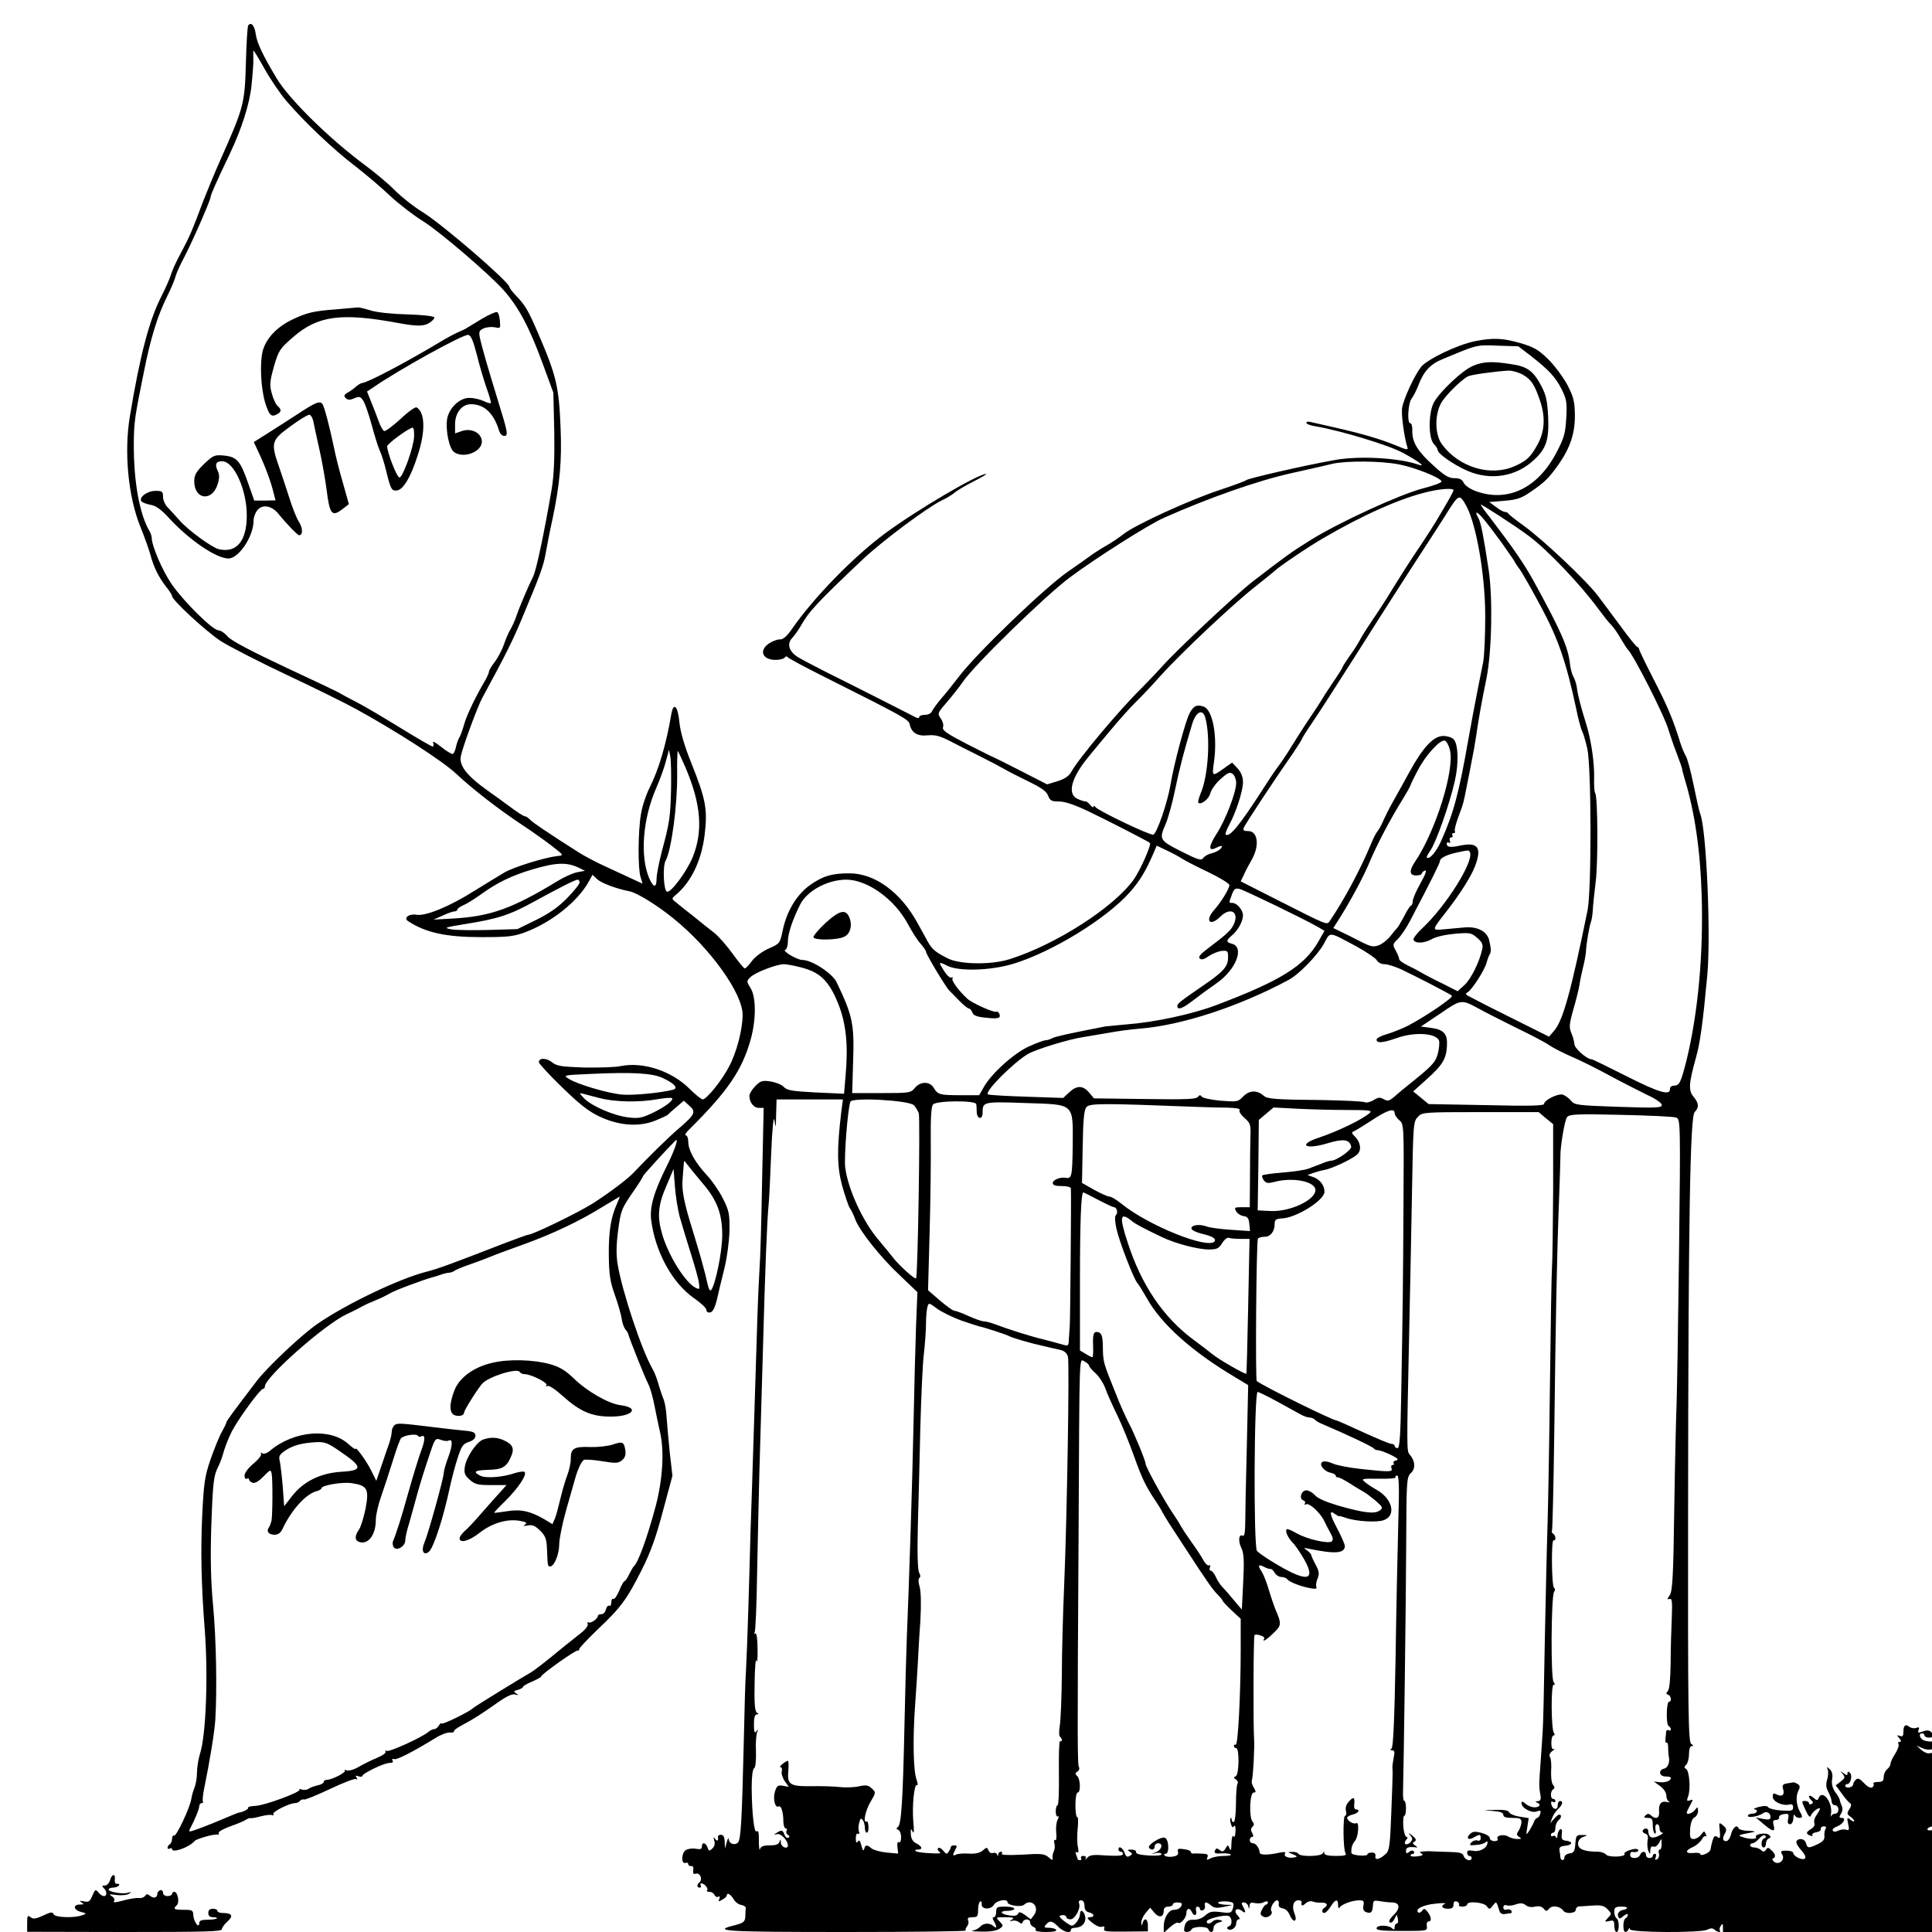 <?xml version="1.0" standalone="no"?>
<!DOCTYPE svg PUBLIC "-//W3C//DTD SVG 20010904//EN"
 "http://www.w3.org/TR/2001/REC-SVG-20010904/DTD/svg10.dtd">
<svg version="1.0" xmlns="http://www.w3.org/2000/svg"
 width="512pt" height="512pt" viewBox="0 0 512 512"
 preserveAspectRatio="xMidYMid meet">
<g transform="translate(0,512) scale(0.06,-0.056)"
fill="#000000" stroke="none">
<path d="M1096 9022 c-3 -6 -8 -87 -10 -180 -5 -190 -9 -207 -113 -457 -25
-60 -58 -146 -74 -190 -51 -145 -60 -169 -98 -245 -21 -41 -41 -88 -45 -104
-4 -16 -23 -63 -43 -105 -54 -114 -94 -276 -139 -566 -27 -170 -8 -382 46
-525 18 -47 38 -108 45 -135 14 -57 37 -106 71 -152 13 -17 24 -36 24 -41 0
-19 149 -166 215 -213 39 -26 169 -98 290 -159 121 -61 261 -135 310 -164 175
-103 381 -245 440 -305 73 -73 186 -167 290 -241 43 -30 102 -75 132 -100 54
-45 54 -45 26 -48 -58 -7 -193 -52 -235 -78 -24 -15 -83 -54 -133 -87 -109
-74 -216 -121 -256 -113 -32 6 -58 -15 -37 -30 78 -55 168 -76 325 -76 115 0
140 3 190 22 118 47 235 146 284 242 l16 31 21 -21 c19 -19 85 -45 142 -57 32
-6 123 -66 195 -129 162 -140 305 -354 305 -455 0 -71 -27 -180 -60 -246 -32
-66 -99 -154 -116 -155 -6 0 -33 23 -59 51 -78 83 -203 128 -302 107 -25 -6
-98 -8 -163 -7 -103 4 -121 7 -142 25 -24 21 -58 22 -58 0 0 -6 46 -60 103
-119 78 -81 117 -114 167 -139 86 -43 173 -49 245 -18 27 12 52 24 55 28 3 4
20 20 38 36 l32 30 25 -24 c30 -28 24 -42 -42 -103 -48 -43 -146 -147 -204
-213 -28 -32 -108 -96 -179 -145 -63 -43 -266 -149 -286 -149 -4 0 -56 -20
-114 -44 -223 -93 -287 -118 -335 -131 -116 -31 -349 -149 -480 -245 -67 -48
-221 -203 -270 -271 -106 -149 -135 -191 -135 -197 0 -4 -9 -24 -20 -45 -11
-20 -33 -79 -50 -130 -26 -82 -30 -113 -37 -270 -7 -163 -4 -324 11 -532 16
-216 6 -502 -20 -589 -8 -27 -14 -69 -14 -92 0 -24 -5 -55 -11 -71 -6 -15 -12
-39 -14 -53 -5 -40 -67 -180 -76 -174 -5 3 -9 -4 -9 -15 0 -11 -5 -23 -10 -26
-6 -3 -10 -11 -10 -16 0 -6 5 -7 10 -4 6 3 10 2 10 -3 0 -20 77 9 100 39 8 10
84 33 99 30 7 -1 10 2 7 8 -3 5 20 19 51 31 32 12 63 26 69 31 7 5 16 9 20 8
5 -2 27 3 48 9 22 6 44 8 49 5 6 -3 7 -1 4 4 -7 11 71 53 97 53 8 0 18 5 21
11 4 5 12 8 18 6 6 -2 57 21 115 50 57 29 108 50 114 47 7 -5 8 -2 3 6 -6 10
-4 12 8 7 10 -3 17 -3 17 1 0 12 96 62 120 62 13 0 19 4 14 11 -4 7 -1 10 7 7
13 -4 85 36 184 101 22 15 50 26 62 25 12 -1 21 2 18 6 -2 4 15 17 38 30 51
29 84 52 158 108 39 29 62 40 75 36 16 -5 16 -4 4 5 -13 9 -12 12 8 17 12 4
22 10 22 14 0 4 18 15 40 25 22 10 40 21 40 24 0 10 152 126 162 123 4 -1 7 1
6 5 -2 5 35 46 80 93 106 107 131 145 196 283 39 82 64 157 94 279 l42 167
-12 113 c-6 62 -12 137 -14 166 -1 29 -7 65 -12 80 -6 15 -16 47 -23 72 -6 25
-18 59 -27 75 -48 88 -135 370 -154 495 -7 45 -6 93 2 158 12 99 15 105 73
195 20 31 37 60 37 64 0 4 100 122 143 168 17 18 -3 -45 -35 -114 -59 -125
-79 -200 -72 -261 18 -152 94 -300 190 -371 30 -22 54 -47 54 -55 0 -9 7 -14
17 -12 11 2 20 21 29 58 6 30 21 97 33 148 12 52 22 132 23 181 1 79 -2 95
-29 152 -16 35 -49 86 -72 112 -52 60 -81 117 -81 157 0 16 -5 30 -11 30 -7 0
2 15 19 32 167 178 230 277 268 423 24 94 24 200 -1 242 -18 31 -18 33 -1 51
19 22 116 62 149 62 11 0 46 -7 78 -16 81 -23 119 -62 159 -165 37 -96 47
-199 35 -344 l-7 -88 -125 6 c-106 6 -127 10 -141 26 -9 11 -36 22 -58 26 -37
6 -45 3 -68 -22 -14 -15 -26 -36 -26 -46 0 -31 19 -57 42 -57 l21 0 -7 -347
c-3 -192 -8 -375 -11 -408 -2 -33 -7 -143 -10 -245 -3 -102 -10 -331 -15 -510
-5 -179 -12 -401 -15 -495 -2 -93 -7 -262 -10 -375 -3 -113 -8 -239 -10 -280
-3 -41 -7 -196 -10 -345 -8 -370 -13 -455 -25 -471 -14 -16 -40 -7 -41 15 -1
9 -5 3 -9 -14 l-8 -30 -1 33 c-1 21 -6 32 -16 32 -8 0 -14 -3 -14 -8 3 -20 -2
-25 -12 -12 -8 12 -9 10 -4 -8 4 -14 1 -28 -9 -37 -13 -13 -15 -13 -21 5 -8
24 -25 27 -25 4 0 -12 -7 -14 -27 -10 -16 3 -35 0 -45 -7 -19 -15 -20 -67 0
-60 6 3 12 0 12 -6 0 -6 6 -10 13 -9 7 2 11 -6 9 -19 -2 -16 1 -21 11 -17 18
6 32 -25 17 -40 -13 -13 -13 -26 1 -26 5 0 7 5 4 10 -3 6 -2 10 3 10 14 0 33
-26 25 -33 -3 -4 1 -7 11 -7 9 0 19 -7 22 -15 4 -8 11 -12 17 -8 6 4 8 0 4
-10 -5 -14 -3 -15 13 -4 11 6 20 15 20 19 0 17 17 7 30 -16 7 -14 22 -26 34
-28 12 -2 21 -9 20 -15 -1 -7 -2 -26 -2 -41 -2 -24 -8 -29 -47 -40 -106 -28
-44 -32 491 -32 295 0 534 3 530 7 -3 3 -1 12 5 19 6 8 9 21 5 29 -4 11 1 15
19 15 22 0 25 4 25 34 0 19 4 37 9 40 5 3 8 -2 7 -12 -2 -26 40 -28 54 -3 11
21 60 30 60 12 0 -15 60 -25 73 -12 32 32 71 -10 44 -49 l-14 -20 -25 20 c-20
15 -27 17 -31 7 -3 -9 -16 -12 -36 -9 -42 6 -50 22 -12 22 17 0 31 5 31 10 0
6 -18 10 -40 10 -36 0 -40 -2 -40 -25 0 -14 -5 -25 -10 -25 -7 0 -7 -6 0 -19
14 -26 13 -38 -2 -23 -16 16 -43 15 -58 -2 -6 -8 -21 -17 -33 -19 -12 -2 5 -5
38 -5 38 -1 67 4 79 13 19 14 19 15 1 35 -18 20 -18 20 26 20 34 0 41 -3 29
-11 -13 -9 -13 -10 1 -6 9 3 22 0 29 -6 10 -9 14 -9 17 0 7 18 33 16 33 -2 0
-9 7 -18 15 -21 8 -4 12 -10 9 -15 -3 -5 18 -9 46 -9 32 0 49 4 45 10 -3 6
-18 10 -32 10 -21 0 -24 2 -13 15 17 21 27 19 54 -10 23 -25 56 -34 56 -15 0
6 8 10 18 10 31 1 50 24 45 53 -6 30 -23 37 -23 10 -1 -21 -23 -53 -36 -53
-11 1 -54 36 -54 44 0 3 7 6 15 6 8 0 15 -4 15 -10 0 -5 8 -10 18 -10 20 0 47
53 38 75 -3 9 0 15 9 15 9 0 15 -10 15 -26 0 -17 6 -28 20 -31 25 -7 26 -23 3
-23 -14 -1 -12 -6 11 -26 16 -14 35 -23 43 -19 11 3 13 1 10 -10 -5 -12 9 -14
93 -13 l100 1 0 28 c0 32 -16 39 -23 12 -4 -15 -5 -15 -6 2 0 11 8 31 19 45
l20 25 19 -24 c20 -26 41 -21 41 10 0 12 7 19 20 19 11 0 20 5 20 10 0 6 9 10
20 10 11 0 20 -3 20 -7 0 -16 -16 -28 -35 -28 -23 0 -45 -38 -45 -79 l0 -30
28 27 c16 15 31 24 35 21 10 -10 37 23 37 45 0 24 15 28 24 6 8 -22 25 -18 19
5 -3 11 0 20 6 20 6 0 11 -5 11 -11 0 -6 6 -9 13 -6 6 2 11 11 9 21 -4 20 6
21 28 1 13 -12 25 -13 56 -6 l39 9 -32 1 c-18 1 -33 5 -33 9 0 10 57 9 66 -1
3 -3 3 -15 -1 -27 -6 -20 -12 -22 -53 -16 -38 5 -49 3 -69 -16 -15 -14 -34
-21 -52 -20 -27 2 -40 -15 -41 -50 0 -12 28 -9 32 3 5 16 69 18 75 2 8 -20 23
-16 23 6 0 11 10 22 23 26 20 6 20 8 3 12 -10 3 -23 0 -29 -6 -14 -14 -27 -14
-27 -1 0 12 77 33 96 26 17 -7 18 -43 2 -49 -7 -2 -10 -8 -6 -12 12 -13 38 4
38 25 0 11 5 20 12 20 6 0 4 8 -6 19 -20 22 -4 40 19 21 18 -15 19 -6 5 21 -8
15 -7 19 4 19 8 0 17 -8 19 -17 4 -16 5 -16 6 1 1 14 6 17 23 13 12 -3 30 -2
40 4 12 6 18 6 18 -1 0 -5 -3 -10 -7 -10 -5 0 -13 -11 -19 -24 -9 -19 -8 -25
5 -33 18 -11 47 10 36 27 -7 12 12 50 26 50 5 0 9 -8 7 -17 -2 -12 4 -19 17
-21 13 -2 26 -15 32 -33 7 -17 16 -28 22 -25 6 4 5 17 -2 35 -12 33 -4 61 18
61 8 0 14 -3 14 -7 -3 -20 2 -23 17 -8 10 10 23 13 33 9 9 -4 26 -6 39 -5 23
1 30 -13 12 -24 -13 -8 -13 -25 -1 -25 6 0 18 13 28 30 21 36 33 38 33 8 0
-14 3 -19 8 -11 9 15 56 33 86 33 19 0 22 -4 18 -25 -3 -17 1 -27 12 -31 21
-8 28 -2 30 31 1 24 4 26 30 21 16 -3 39 -6 53 -6 36 0 40 -27 8 -60 -17 -18
-23 -30 -16 -35 6 -3 15 4 20 17 6 13 10 21 11 18 7 -25 7 -40 -1 -40 -5 0 -9
-8 -9 -17 0 -13 -3 -14 -12 -5 -16 16 -68 16 -68 -1 0 -9 28 -12 113 -12 110
0 112 0 109 23 -2 12 2 22 7 22 16 0 13 23 -4 46 -12 16 -16 17 -24 4 -6 -8
-13 -11 -17 -7 -16 15 23 36 76 41 30 4 49 3 43 0 -22 -10 -14 -24 12 -24 18
0 25 5 25 20 0 13 5 18 15 14 8 -4 12 -10 9 -15 -3 -5 4 -9 15 -9 12 0 21 5
21 10 0 18 72 11 86 -7 12 -17 14 -17 28 2 16 22 14 23 30 -29 3 -8 13 -13 23
-11 10 2 22 4 26 4 5 1 5 6 2 12 -4 6 -13 8 -21 5 -8 -3 -14 1 -14 10 0 10 6
14 15 10 8 -3 27 -1 41 5 20 7 31 6 43 -4 10 -9 26 -11 41 -7 17 4 29 1 38 -9
11 -15 13 -14 25 0 13 17 48 11 62 -10 10 -17 55 -13 55 4 0 8 6 15 13 16 6 0
33 2 60 4 38 3 51 0 67 -17 19 -21 19 -23 2 -41 -16 -19 -16 -20 6 -15 19 5
22 2 22 -23 0 -16 5 -29 10 -29 13 0 13 57 0 65 -5 3 -10 17 -10 31 0 20 5 24
32 24 17 0 28 -3 24 -7 -4 -5 -11 -8 -14 -8 -17 -1 -31 -17 -25 -31 5 -13 8
-13 24 2 11 9 19 12 19 6 0 -6 -4 -14 -10 -17 -13 -8 -13 -65 -1 -65 5 0 12 6
14 13 4 8 6 8 6 0 1 -16 313 -18 342 -2 15 8 24 8 32 0 13 -13 31 -15 23 -3
-2 4 -1 14 5 22 7 12 9 10 9 -7 l0 -23 479 0 479 0 1 193 c0 126 -3 187 -9
177 -5 -8 -10 -10 -10 -5 0 6 5 16 11 22 5 5 9 30 7 54 -3 42 -4 44 -32 41
-18 -3 -26 0 -22 7 4 6 15 11 26 11 21 0 30 20 29 63 0 28 -2 29 -10 12 -8
-17 -9 -16 -3 5 10 43 10 210 0 200 -15 -15 -30 -12 -17 3 6 8 8 17 4 20 -3 4
2 9 11 13 9 3 16 14 16 23 0 13 -2 13 -9 2 -6 -10 -10 -10 -16 -1 -4 6 -14 9
-22 6 -8 -3 -24 4 -36 15 l-22 21 28 -13 c38 -17 77 4 76 40 0 18 -3 21 -7 11
-8 -18 -28 -23 -59 -15 -22 5 -33 35 -13 35 6 0 10 -4 10 -10 0 -5 9 -10 20
-10 22 0 26 10 9 27 -8 8 -20 9 -36 2 -21 -8 -24 -7 -19 7 5 12 2 15 -10 10
-9 -4 -23 -1 -31 5 -17 15 -26 7 -26 -25 0 -18 -4 -23 -16 -18 -14 5 -14 4 -2
-11 9 -12 10 -17 2 -17 -7 0 -9 -5 -6 -10 4 -6 -3 -27 -14 -46 -12 -19 -21
-41 -21 -48 0 -8 -7 -19 -15 -26 -8 -7 -15 -23 -15 -36 0 -19 -5 -24 -26 -24
-14 0 -23 -4 -19 -9 3 -5 0 -13 -6 -17 -7 -4 -22 4 -36 21 -19 21 -27 25 -36
16 -7 -7 -12 -17 -12 -23 0 -6 -8 -12 -17 -14 -10 -1 -18 2 -18 7 0 5 4 9 9 9
15 0 24 41 12 53 -8 8 -11 7 -11 -2 0 -11 -3 -11 -17 0 -16 13 -17 12 -4 -3
12 -16 10 -20 -9 -36 l-22 -18 27 -39 c14 -22 31 -42 37 -46 6 -4 5 -14 -4
-28 -11 -19 -11 -24 5 -35 9 -7 17 -17 17 -21 0 -4 -8 -1 -17 6 -15 13 -16 11
-10 -20 6 -27 4 -32 -9 -27 -8 3 -24 1 -34 -4 -13 -7 -21 -7 -25 0 -3 6 5 14
18 19 28 11 44 41 22 41 -12 0 -13 4 -4 19 7 11 9 26 4 37 -4 11 -9 24 -9 29
-1 6 -9 22 -20 37 -12 19 -17 39 -14 60 4 21 0 38 -10 48 -14 13 -15 13 -9 -2
3 -9 2 -31 -3 -48 -6 -21 -5 -38 6 -58 7 -15 14 -35 14 -44 0 -10 7 -18 15
-18 8 0 15 -9 15 -20 0 -11 -6 -20 -14 -20 -8 0 -16 -6 -19 -12 -2 -7 -2 -3 0
10 9 54 -37 119 -54 77 -5 -14 -8 -14 -24 1 -20 18 -27 6 -8 -13 8 -8 8 -13 0
-17 -6 -4 -11 -2 -11 3 0 6 -7 11 -15 11 -19 0 -19 1 1 -46 11 -26 19 -34 22
-24 5 16 34 41 40 35 2 -2 -4 -15 -13 -29 -10 -14 -15 -33 -11 -41 3 -9 -3
-20 -14 -27 -24 -15 -25 -24 -4 -32 8 -3 12 -2 9 3 -3 5 5 11 17 13 13 2 22 9
20 16 -1 6 5 12 14 12 10 0 12 -5 7 -12 -4 -7 -6 -23 -5 -34 2 -16 -6 -26 -29
-38 -41 -21 -46 -20 -52 4 -5 21 -31 27 -42 10 -4 -6 5 -24 20 -42 16 -19 23
-34 17 -40 -11 -11 -52 11 -52 27 0 5 -13 10 -29 10 -26 0 -28 -2 -19 -19 14
-25 -16 -52 -37 -33 -7 7 -9 14 -4 15 14 5 11 22 -7 39 -13 14 -17 14 -24 2
-7 -11 -12 -11 -22 -1 -6 6 -20 12 -30 12 -10 0 -18 5 -18 10 0 6 5 10 11 10
6 0 19 10 29 22 10 13 22 19 27 14 4 -5 2 -11 -5 -13 -14 -5 -16 -43 -2 -43 6
0 10 9 10 19 0 11 6 21 13 24 9 3 9 8 1 16 -13 14 -67 4 -58 -10 6 -11 -34
-11 -61 1 -21 8 -21 8 50 23 11 3 1 5 -22 6 -23 0 -43 6 -45 13 -7 19 -26 0
-33 -32 -4 -17 -13 -30 -21 -30 -16 0 -18 14 -4 39 7 14 5 23 -9 35 -19 17
-19 16 -15 -24 3 -35 1 -40 -10 -31 -11 9 -15 6 -22 -16 -4 -16 -8 -34 -9 -42
0 -15 -45 -36 -45 -22 0 5 -14 7 -30 5 -37 -4 -39 11 -3 28 15 7 32 23 39 35
6 13 14 20 18 16 4 -4 4 1 0 10 -6 17 -8 16 -21 -3 -8 -11 -22 -20 -32 -20
-16 0 -18 7 -16 47 2 29 9 50 19 55 9 5 16 19 16 31 -1 20 -2 21 -14 4 -12
-16 -36 -24 -36 -12 0 4 7 19 15 35 14 27 14 29 -1 23 -14 -5 -15 -2 -8 18 12
33 6 122 -9 131 -9 5 -9 10 1 20 6 6 12 29 12 50 0 24 5 38 13 38 8 0 7 3 -3
10 -13 8 -15 141 -14 1102 1 1387 9 1866 29 1888 20 22 19 42 -5 73 -23 29
-21 62 10 182 19 69 32 173 51 395 16 192 -4 686 -31 760 -5 14 -18 77 -30
140 -12 63 -27 124 -34 135 -6 11 -18 40 -25 65 -31 108 -57 173 -117 298 -35
73 -64 137 -64 142 0 4 -4 10 -9 12 -5 2 -37 44 -70 93 -34 50 -81 116 -103
148 -53 75 -244 267 -328 332 -36 28 -66 53 -68 58 -2 4 -9 7 -15 7 -7 1 -25
11 -40 24 l-29 23 67 6 c56 5 75 12 118 44 61 45 77 62 121 128 52 80 73 149
72 235 -1 64 -6 86 -34 143 -19 37 -57 92 -85 121 -43 45 -64 57 -121 75 -77
24 -121 26 -198 10 -78 -16 -212 -85 -241 -122 -29 -39 -77 -150 -84 -194 -5
-29 9 -139 23 -186 5 -15 -2 -14 -53 9 -69 30 -145 54 -268 84 -49 12 -98 24
-107 26 -10 3 -18 1 -18 -4 0 -5 17 -13 38 -16 110 -20 325 -89 388 -126 71
-41 105 -69 69 -56 -89 33 -266 43 -374 21 -135 -26 -374 -85 -386 -94 -5 -5
-57 -25 -115 -46 -130 -45 -376 -166 -427 -209 -21 -18 -56 -43 -78 -56 -22
-13 -56 -37 -75 -52 -19 -15 -60 -46 -90 -68 -103 -75 -408 -390 -486 -501
-23 -32 -57 -78 -76 -101 -19 -24 -37 -51 -41 -60 -4 -11 -17 -18 -32 -18 -14
0 -25 -5 -25 -10 0 -7 -6 -7 -17 -1 -10 6 -83 45 -163 89 -80 43 -184 100
-232 125 -48 26 -103 57 -122 69 -42 27 -52 65 -26 93 10 11 26 36 37 56 36
68 68 106 273 314 86 87 286 247 350 280 19 9 44 26 56 36 11 11 50 35 85 54
35 19 60 35 54 35 -35 0 -310 -173 -449 -284 -139 -111 -312 -301 -409 -451
-22 -34 -39 -49 -52 -48 -10 1 -32 -8 -47 -18 -48 -34 -31 -79 28 -79 18 0 36
5 40 11 4 7 9 7 13 2 3 -5 74 -46 156 -90 355 -191 379 -205 383 -228 8 -40
34 -57 79 -52 33 3 52 -2 95 -25 29 -16 91 -50 138 -75 47 -25 96 -53 110 -62
14 -9 60 -34 102 -56 58 -30 80 -47 87 -67 9 -24 15 -28 48 -28 26 0 69 -15
133 -48 84 -43 258 -139 269 -148 8 -7 -43 -131 -72 -174 -88 -132 -345 -308
-547 -376 -81 -28 -221 -26 -275 4 -55 30 -68 42 -89 82 -10 19 -28 56 -42 82
-75 148 -189 238 -303 238 -77 0 -118 -13 -175 -57 -58 -45 -102 -124 -119
-214 -12 -61 -13 -62 -62 -85 -29 -14 -60 -39 -74 -59 -13 -19 -27 -35 -31
-35 -5 0 -28 31 -53 68 -25 37 -62 83 -83 101 -22 18 -62 52 -89 76 -28 23
-61 52 -75 64 -25 21 -25 21 -5 39 67 60 113 161 127 282 14 123 6 169 -59
343 -30 80 -48 146 -52 191 -7 78 -26 99 -36 39 -22 -140 -55 -261 -95 -346
-16 -34 -34 -91 -39 -127 -13 -80 -14 -254 -2 -297 l9 -32 -46 23 c-26 13 -80
40 -121 60 -41 20 -93 50 -115 65 -145 99 -204 142 -216 156 -7 8 -17 15 -22
15 -5 0 -36 21 -69 48 -33 26 -77 60 -97 75 -93 71 -126 119 -116 164 10 49
75 236 94 273 103 203 135 272 175 375 83 213 95 247 106 314 6 36 19 109 30
161 32 164 41 273 35 428 -7 194 -19 249 -99 447 -44 110 -58 135 -99 180 -15
17 -28 35 -28 40 -1 23 -292 293 -382 353 -41 27 -96 74 -124 104 -27 30 -85
82 -129 117 -157 124 -337 313 -393 413 -60 107 -87 168 -92 207 -5 42 -21 63
-34 43z m169 -357 c79 -99 208 -230 300 -305 46 -38 117 -102 157 -143 40 -40
107 -95 148 -122 72 -48 292 -250 355 -326 66 -80 114 -177 172 -347 l47 -137
4 -180 c2 -127 -1 -208 -11 -275 -32 -201 -68 -386 -82 -415 -21 -45 -61 -145
-75 -190 -7 -22 -19 -49 -25 -60 -7 -11 -20 -43 -29 -71 -9 -28 -28 -66 -41
-84 -14 -19 -25 -39 -25 -44 0 -6 -7 -24 -16 -41 -45 -82 -82 -165 -94 -210
-7 -27 -16 -54 -20 -60 -4 -5 -11 -25 -15 -42 -3 -18 -10 -35 -14 -38 -5 -2
-28 12 -52 33 -26 22 -40 30 -36 20 3 -10 3 -18 -2 -18 -5 0 -69 40 -142 88
-74 49 -161 104 -194 122 -33 18 -64 36 -70 40 -5 5 -114 60 -242 124 -153 77
-240 126 -257 146 -13 17 -32 30 -41 30 -25 0 -150 132 -206 217 -41 64 -89
182 -89 222 0 6 -4 19 -9 29 -45 81 -71 237 -70 417 1 98 3 120 44 335 31 166
60 267 104 362 17 37 34 80 37 95 4 15 20 53 35 83 34 68 119 275 119 290 0
10 24 68 85 205 52 117 88 237 96 325 5 52 9 109 8 125 0 17 -1 34 0 38 1 4
22 -33 48 -83 26 -50 70 -120 98 -155z m5495 -1205 c81 -68 109 -100 137 -158
22 -48 25 -63 21 -137 -4 -74 -9 -94 -46 -169 -82 -164 -213 -231 -352 -178
-26 10 -49 27 -55 40 -7 16 -18 22 -41 22 -25 0 -44 12 -91 58 -70 67 -96 111
-95 164 1 21 -3 38 -9 38 -15 0 -10 94 6 117 9 12 22 41 30 63 22 64 53 100
104 122 158 71 151 69 247 65 l90 -3 54 -44z m-580 -515 c71 -15 181 -62 187
-80 2 -6 -36 -21 -84 -34 -100 -28 -371 -161 -496 -245 -83 -55 -112 -78 -255
-196 -77 -64 -342 -331 -398 -400 -16 -19 -59 -68 -96 -108 -99 -105 -277
-333 -307 -393 -10 -19 -28 -32 -60 -43 l-46 -15 -115 63 c-63 35 -120 65
-125 67 -6 2 -59 31 -118 63 -86 48 -106 63 -102 77 4 10 -1 29 -10 42 -15 24
-14 26 28 78 24 30 55 72 69 94 50 80 365 409 473 495 115 92 349 251 415 282
197 94 414 176 565 212 77 18 158 38 180 44 62 15 216 14 295 -3z m240 -122
c-1 -5 -9 -22 -18 -39 -9 -17 -26 -49 -38 -70 -23 -44 -72 -125 -119 -199 -17
-27 -58 -96 -91 -153 -32 -57 -73 -124 -90 -150 -17 -27 -41 -66 -53 -89 -11
-23 -34 -62 -51 -86 -16 -25 -30 -48 -30 -51 0 -3 -19 -36 -43 -73 -24 -38
-46 -75 -50 -83 -4 -8 -27 -46 -52 -85 -24 -38 -60 -99 -81 -135 -20 -36 -47
-78 -59 -95 -12 -16 -43 -66 -69 -110 -102 -170 -147 -228 -163 -211 -2 2 4
21 15 43 31 60 62 163 62 204 0 25 -8 47 -24 66 l-24 27 -33 -25 c-57 -43 -56
-43 -47 29 16 122 -6 247 -46 261 -29 11 -44 4 -61 -30 -18 -33 -71 -246 -85
-339 -13 -84 -60 -231 -76 -237 -13 -5 -244 113 -256 131 -5 7 -8 7 -8 1 0 -5
-7 -2 -14 8 -8 10 -17 18 -20 17 -4 -1 -19 4 -34 11 -51 22 -32 101 50 206 18
24 60 78 93 120 33 43 83 103 111 133 29 30 78 86 110 125 90 107 319 338 414
418 47 40 87 75 90 78 16 18 148 114 216 156 176 110 340 188 459 218 57 15
115 19 115 8z m67 -98 c41 -106 74 -328 73 -505 0 -85 -4 -180 -9 -210 -6 -30
-17 -93 -26 -140 -9 -47 -27 -152 -41 -235 -39 -239 -64 -342 -118 -470 -22
-54 -53 -92 -64 -80 -2 2 5 16 15 32 24 34 85 218 108 327 19 86 16 175 -4
200 -8 9 -28 16 -46 16 -43 0 -89 -52 -149 -169 -24 -47 -57 -111 -73 -141
-16 -30 -35 -71 -43 -90 -7 -19 -19 -42 -25 -50 -7 -8 -20 -35 -29 -60 -48
-123 -118 -264 -184 -368 -11 -17 -13 -16 -219 96 l-173 94 14 31 c7 18 23 50
35 72 35 66 27 135 -16 135 -20 0 -24 4 -19 17 7 17 131 220 213 345 23 37 43
70 43 73 0 3 22 41 49 83 27 42 108 178 182 302 73 124 184 311 247 415 64
105 127 210 142 235 57 99 66 110 79 108 8 -2 25 -30 38 -63z m266 -119 c80
-63 229 -231 304 -341 23 -33 49 -69 60 -80 10 -11 29 -40 42 -65 14 -25 27
-47 30 -50 23 -20 165 -318 181 -383 7 -23 22 -72 36 -110 13 -37 24 -70 24
-75 0 -4 5 -23 10 -42 45 -157 70 -340 76 -553 8 -280 -16 -559 -67 -782 -25
-105 -31 -120 -56 -120 -10 0 -18 -7 -17 -15 2 -34 -50 -17 -192 60 -81 44
-150 80 -154 80 -21 0 -75 51 -76 71 -1 13 -7 38 -14 54 -10 26 -9 42 9 110
12 44 24 96 27 115 2 19 10 58 16 85 7 28 12 61 13 75 1 34 15 122 22 140 3 8
7 33 8 55 1 22 7 83 13 136 11 94 9 399 -2 418 -4 5 -6 36 -5 68 2 75 -13 185
-36 263 -22 75 -36 133 -40 167 -2 18 -9 42 -16 54 -6 12 -13 40 -15 63 -9 79
-39 152 -160 389 -43 83 -90 156 -191 298 -24 32 -43 61 -43 64 0 5 158 -104
213 -149z m-122 -29 c32 -49 59 -90 59 -92 0 -2 10 -19 23 -37 12 -19 55 -99
94 -178 75 -149 111 -262 154 -477 9 -50 22 -100 27 -110 5 -10 15 -47 23 -83
18 -91 19 -667 1 -765 -73 -383 -108 -520 -147 -569 l-23 -29 -118 63 c-66 35
-139 75 -164 88 -25 14 -56 31 -68 38 -19 9 -21 14 -10 21 19 11 76 106 84
140 4 16 10 33 13 38 8 12 7 30 -2 70 -10 41 -52 64 -108 59 -24 -2 -65 -6
-92 -9 -54 -5 -55 -7 12 85 59 81 110 167 126 214 31 87 13 114 -62 98 -48
-11 -63 -9 -63 9 0 6 4 7 10 4 6 -3 7 1 4 9 -3 9 -1 16 6 16 6 0 8 5 5 10 -3
6 -1 10 5 10 6 0 9 4 6 9 -3 5 4 35 15 67 23 66 23 66 38 149 6 33 16 85 21
115 6 30 15 84 20 120 10 75 22 150 45 270 24 125 29 384 10 517 -22 156 -34
223 -45 244 -18 32 -10 35 16 4 14 -16 52 -70 85 -118z m-1307 -832 c23 -92
13 -273 -21 -357 -8 -21 -13 -41 -10 -44 12 -12 48 19 53 46 4 15 23 45 45 66
32 31 41 35 54 24 8 -7 15 -26 15 -42 0 -45 -47 -176 -86 -240 -36 -60 -38
-86 -4 -68 26 14 34 12 21 -4 -7 -8 -24 -17 -38 -21 -15 -3 -32 -13 -38 -22
-10 -14 -22 -10 -98 31 -96 52 -98 57 -69 128 10 24 29 95 41 158 21 108 41
191 77 318 17 58 47 73 58 27z m1080 -151 c22 -93 -63 -385 -154 -529 -27 -43
-25 -65 5 -65 14 0 25 4 25 9 0 5 6 11 14 14 9 4 2 -19 -20 -60 -19 -36 -34
-74 -34 -84 0 -9 -3 -19 -7 -21 -5 -1 -19 -25 -32 -53 -14 -27 -27 -52 -31
-55 -3 -3 -16 -19 -28 -36 -12 -17 -35 -37 -51 -44 -26 -10 -35 -8 -83 18 -29
16 -68 37 -86 46 l-33 17 22 37 c47 78 109 200 137 272 34 87 93 207 146 298
20 35 36 66 36 69 0 2 14 34 32 70 34 71 99 148 120 141 7 -3 17 -22 22 -44z
m-3440 -184 c-3 -135 -7 -162 -40 -293 -13 -54 -24 -113 -24 -132 0 -46 -14
-44 -33 3 -41 104 -28 281 32 427 16 39 35 95 42 125 l14 55 6 -35 c3 -19 4
-87 3 -150z m64 100 c69 -174 78 -301 31 -425 -26 -67 -96 -168 -113 -162 -15
5 -20 121 -6 147 25 48 52 258 51 409 -1 63 1 113 3 110 2 -2 17 -38 34 -79z
m2192 -430 c14 -10 67 -39 118 -65 50 -26 92 -53 92 -61 0 -16 -36 -80 -67
-117 -43 -52 -19 -81 27 -32 44 47 84 23 60 -35 -12 -29 -30 -47 -119 -119
-30 -24 -39 -37 -32 -44 8 -8 20 -4 41 12 17 12 43 23 58 24 25 2 27 -1 26
-36 -1 -39 -23 -65 -111 -129 -98 -72 -112 -84 -113 -95 0 -22 22 -14 69 25
25 21 71 57 102 80 89 65 128 174 69 189 -25 7 -25 15 1 39 27 24 49 67 49 95
0 26 -27 59 -47 59 -16 0 -16 -1 -2 39 9 27 15 32 34 27 22 -6 279 -139 343
-178 l32 -20 -27 -51 c-62 -116 -168 -186 -452 -301 -106 -43 -272 -81 -396
-91 -44 -4 -87 -9 -95 -10 -158 -33 -218 -47 -232 -55 -10 -6 -23 -10 -30 -10
-7 0 -40 -13 -73 -29 -65 -31 -166 -128 -200 -193 l-20 -38 -85 0 c-90 0 -98
3 -116 35 -17 31 -58 31 -82 1 -19 -25 -22 -26 -149 -26 l-129 0 4 146 c6 182
-2 220 -73 379 -19 42 -109 105 -151 105 -23 0 -91 43 -76 48 7 2 12 20 12 40
0 37 21 104 54 174 31 66 122 118 204 118 93 0 213 -92 272 -210 18 -36 43
-78 56 -93 13 -16 24 -33 24 -38 0 -12 88 -169 104 -185 6 -6 26 -28 44 -48
18 -20 37 -36 42 -36 5 0 11 -8 15 -19 4 -13 19 -20 57 -24 57 -7 70 -3 62 18
-4 8 -9 13 -13 10 -10 -6 -108 41 -129 62 -39 39 -71 86 -65 96 3 5 1 7 -4 4
-6 -4 -20 9 -32 29 -27 46 -27 48 12 27 51 -28 191 -24 293 9 171 56 409 212
514 338 45 55 69 98 104 183 l15 38 43 -22 c24 -12 54 -29 68 -39z m1273 28
c15 -46 -106 -252 -210 -357 -24 -24 -42 -49 -40 -55 6 -19 46 -18 80 2 19 12
61 22 103 26 66 6 72 5 98 -19 22 -20 27 -32 23 -53 -12 -61 -50 -142 -78
-170 l-31 -30 -66 36 c-37 19 -78 42 -92 51 -14 9 -42 25 -62 35 -21 11 -38
24 -38 30 0 6 -7 24 -15 40 -15 28 -14 31 9 55 14 15 38 53 54 86 94 192 132
274 132 283 0 14 29 30 77 41 52 12 51 12 56 -1z m-3934 -73 l25 -13 -35 -7
c-19 -4 -56 -22 -84 -40 -202 -132 -299 -169 -465 -179 l-85 -5 40 19 c22 11
46 20 53 20 6 0 12 4 12 8 0 5 12 14 26 21 15 6 52 31 83 55 67 52 133 86 221
114 106 34 155 36 209 7z m1 -68 c0 -8 -24 -40 -54 -73 -38 -42 -77 -72 -137
-104 l-84 -44 -127 -4 c-70 -2 -144 -1 -165 3 -35 7 -30 9 62 25 146 25 197
43 307 108 118 69 179 102 190 102 4 0 8 -6 8 -13z m3433 -304 c42 -25 82 -54
88 -64 5 -11 20 -19 34 -19 14 0 46 -11 73 -24 62 -31 215 -116 225 -125 8 -8
-114 -97 -194 -142 -26 -14 -68 -32 -93 -40 -25 -7 -46 -19 -46 -26 0 -18 27
-16 88 7 80 31 176 24 188 -12 3 -11 0 -40 -6 -64 -12 -42 -24 -55 -139 -154
-10 -8 -32 -28 -48 -43 -27 -25 -33 -27 -51 -16 -17 10 -24 10 -46 -5 -15 -9
-32 -13 -39 -9 -7 4 -88 8 -182 10 -210 2 -247 5 -263 20 -29 28 -63 27 -90
-2 -24 -27 -27 -27 -101 -21 -42 4 -79 13 -83 19 -6 9 -10 9 -17 -1 -7 -11
-54 -13 -234 -10 l-225 3 -22 28 c-27 34 -54 34 -87 1 l-27 -27 -164 6 c-90 3
-166 8 -169 11 -14 14 113 150 177 191 38 23 181 70 245 80 22 4 72 13 110 20
39 8 102 17 140 20 186 16 439 105 659 232 43 25 124 114 152 167 32 62 17 63
147 -11z m536 -292 c25 -15 100 -56 166 -91 66 -34 134 -72 150 -85 17 -12 59
-35 95 -52 36 -16 113 -57 171 -91 57 -33 133 -74 167 -92 35 -17 62 -38 62
-46 0 -14 -24 -15 -192 -9 -183 7 -193 8 -210 30 -9 12 -26 25 -37 28 -22 5
-81 -27 -81 -44 0 -9 -64 -11 -255 -6 l-255 5 -34 30 -34 30 59 57 c71 68 87
97 90 159 3 57 -14 77 -73 85 l-42 6 85 61 c92 68 94 68 168 25z m-3601 -330
c52 -26 69 -48 45 -55 -53 -15 -180 -28 -226 -23 -62 6 -195 48 -234 74 -27
18 -27 18 102 24 182 9 268 3 313 -20z m-278 -95 c64 -18 172 -21 254 -5 32 6
61 8 64 5 9 -10 -31 -42 -88 -71 -45 -23 -61 -26 -105 -20 -64 8 -161 53 -195
90 -22 25 -23 27 -5 22 11 -3 45 -13 75 -21z m1066 -63 c-20 -180 -19 -259 3
-349 13 -49 28 -98 35 -109 7 -11 18 -35 24 -54 19 -53 110 -177 196 -263 l78
-80 -6 -161 c-3 -89 -8 -295 -11 -457 -5 -274 -20 -768 -30 -1025 -2 -60 -7
-240 -10 -400 -7 -359 -14 -478 -29 -488 -8 -6 -8 -10 2 -14 6 -2 12 -18 12
-34 0 -17 -4 -28 -10 -24 -6 4 -8 -6 -6 -24 l3 -30 -51 5 c-28 3 -58 12 -67
20 -20 18 -27 18 -32 -3 -3 -12 -7 -7 -12 15 -6 24 -10 30 -16 20 -6 -9 -9 -4
-9 15 0 16 4 26 10 22 6 -3 7 1 4 10 -3 8 -3 27 1 42 5 21 8 24 16 12 5 -7 9
-24 9 -36 0 -13 4 -23 9 -23 4 0 8 13 7 29 -1 16 -4 27 -8 24 -18 -10 -6 51
17 93 24 43 24 45 6 63 -16 16 -26 18 -59 10 -22 -5 -60 -6 -84 -3 -24 3 -79
5 -124 4 -96 -1 -108 7 -102 75 2 25 1 45 -2 45 -11 -1 -43 -30 -33 -30 6 0 9
-9 6 -19 -3 -10 3 -31 13 -47 l18 -27 -26 5 c-22 4 -27 0 -35 -27 -10 -33 0
-80 16 -71 11 7 21 -27 21 -71 0 -18 5 -33 11 -33 5 0 7 -5 3 -11 -3 -6 -1
-15 6 -19 8 -5 9 -10 2 -14 -6 -3 -13 3 -17 14 -7 23 -14 24 -35 9 -13 -9 -13
-10 2 -6 16 6 48 -30 48 -53 0 -21 -30 -9 -31 13 -1 16 -2 18 -6 5 -3 -13 -15
-18 -43 -18 -28 0 -40 -5 -43 -17 -2 -10 -4 0 -5 22 0 59 -1 67 -11 61 -10 -7
-20 86 -21 206 0 52 4 89 11 93 6 4 9 36 8 78 -2 40 1 81 5 92 6 16 6 17 -3 5
-8 -12 -11 -4 -11 33 0 31 4 47 13 47 9 0 9 2 0 8 -9 6 -12 45 -10 142 1 73 5
120 8 104 3 -16 6 8 5 53 0 48 -4 79 -10 76 -5 -3 -6 -1 -3 4 4 6 9 131 11
279 3 148 7 364 10 479 3 116 10 381 16 590 9 359 18 607 25 679 2 17 7 124
11 236 5 129 11 188 15 160 5 -40 6 -36 7 28 l2 72 146 0 147 0 -7 -57z m321
29 c8 -9 17 -26 21 -37 7 -19 -4 -775 -12 -782 -5 -6 -73 60 -99 95 -12 17
-43 57 -68 89 -69 87 -135 242 -146 343 -5 51 11 273 23 309 7 22 262 7 281
-17z m275 6 c1 -7 2 -24 2 -37 1 -35 26 -39 26 -4 0 52 2 53 188 46 222 -8
211 3 210 -206 -2 -142 -4 -153 -32 -148 -22 5 -56 -10 -56 -24 0 -11 11 -15
40 -15 25 0 40 -5 40 -12 2 -42 -3 -628 -5 -650 -1 -16 -3 -43 -4 -62 -1 -33
-2 -34 -28 -26 -16 5 -53 16 -83 24 -62 16 -153 47 -223 75 -15 6 -35 11 -43
11 -8 0 -37 11 -66 25 -28 14 -57 25 -63 25 -6 0 -35 22 -64 49 l-52 48 7 274
c4 151 6 345 5 433 -1 106 2 163 10 172 15 19 188 20 191 2z m968 -13 c47 -2
111 -4 143 -4 37 -1 56 -5 52 -11 -4 -6 6 -23 22 -38 26 -24 28 -33 26 -87 -1
-33 -2 -122 -2 -197 l-1 -138 -35 0 c-32 0 -35 -2 -25 -19 5 -11 20 -21 32
-23 18 -2 24 -11 26 -37 l3 -34 -83 6 c-46 3 -96 10 -112 17 -32 12 -69 4 -63
-13 2 -6 21 -16 43 -22 48 -12 66 -23 59 -36 -26 -41 -293 74 -410 176 -22 19
-46 35 -54 35 -8 0 -39 15 -68 32 l-54 33 3 171 c2 130 6 175 17 188 15 18 70
18 481 1z m669 -15 c100 0 113 -2 101 -14 -33 -31 -139 -86 -225 -117 -96 -34
-60 -59 40 -26 69 22 96 18 103 -16 3 -16 -65 -67 -89 -67 -6 0 -25 -6 -42
-14 -18 -7 -44 -18 -59 -24 -14 -6 -65 -14 -112 -18 -48 -4 -89 -10 -91 -14
-2 -4 1 -14 8 -24 10 -13 18 -14 47 -6 80 23 180 2 180 -39 0 -47 -113 -104
-199 -99 l-56 3 3 214 2 214 33 30 32 29 104 -6 c57 -3 156 -6 220 -6z m211
-15 c0 -8 9 -23 21 -34 20 -18 20 -26 18 -392 -2 -392 -3 -481 -10 -901 -3
-198 -7 -258 -16 -258 -7 0 -13 5 -13 10 0 6 -7 10 -14 10 -8 0 -64 25 -125
55 -61 30 -113 55 -116 55 -17 0 -316 158 -354 187 -7 5 -2 664 5 674 3 5 16
9 29 9 27 0 45 25 45 62 0 19 6 23 33 25 63 3 187 86 187 126 0 30 -19 57 -48
69 l-27 10 25 10 c14 5 36 12 49 14 36 7 128 54 147 75 19 21 13 58 -13 85
-11 11 -14 19 -7 21 6 2 42 26 80 52 71 51 104 62 104 36z m668 -24 l32 -28 0
-314 c-1 -173 -3 -334 -5 -359 -2 -25 -6 -272 -9 -550 -3 -278 -8 -584 -11
-680 -3 -96 -8 -344 -12 -550 -3 -206 -7 -393 -9 -415 -1 -22 -5 -87 -9 -145
-8 -116 -8 -123 -1 -162 3 -21 0 -28 -12 -29 -11 0 -12 -2 -4 -6 20 -8 14 -23
-10 -23 -12 0 -30 7 -40 17 -12 11 -18 12 -18 4 0 -24 43 -49 66 -41 18 7 21
6 17 -11 -3 -10 -9 -19 -13 -19 -4 0 -11 -8 -14 -17 -3 -10 -13 -29 -21 -43
-15 -24 -15 -24 -9 17 l6 42 -40 7 c-22 3 -43 13 -46 20 -4 10 -22 13 -63 12
-57 -2 -57 -2 -10 -5 33 -3 47 -8 47 -19 0 -10 12 -14 40 -14 33 0 40 -3 40
-20 0 -11 -6 -29 -12 -40 -11 -17 -10 -22 2 -30 12 -8 11 -10 -8 -10 -12 0
-31 5 -41 12 -21 13 -56 4 -46 -12 3 -5 -3 -10 -14 -10 -12 0 -21 7 -21 15 0
8 -16 18 -36 24 -29 8 -39 7 -51 -5 -20 -20 -7 -32 17 -16 26 16 30 15 30 -4
0 -10 -6 -14 -14 -11 -8 3 -20 -1 -27 -9 -11 -14 -8 -15 22 -12 18 1 37 8 41
13 5 6 8 6 8 -2 0 -24 -33 -45 -62 -39 -21 4 -28 2 -28 -9 0 -8 5 -15 10 -15
6 0 10 -4 10 -10 0 -18 -28 -11 -35 9 -4 15 -17 19 -68 20 -34 1 -69 2 -77 3
-8 1 -24 0 -35 -1 -15 -1 -17 -3 -6 -10 9 -6 4 -10 -18 -13 -17 -2 -31 -1 -31
4 0 4 5 8 11 8 5 0 7 5 4 10 -5 8 -11 7 -21 -1 -11 -9 -14 -8 -14 5 0 16 10
20 40 17 13 -2 13 -1 0 9 -12 8 -12 12 -2 18 9 6 7 13 -10 28 -18 15 -20 15
-9 1 11 -13 11 -20 1 -32 -7 -8 -16 -12 -22 -9 -5 3 -4 12 3 20 7 9 8 14 1 14
-5 0 -12 23 -14 50 -1 28 0 50 5 50 4 0 7 16 7 35 0 19 -3 35 -7 35 -5 0 -7
21 -6 48 3 110 13 891 14 1175 1 295 2 310 21 329 21 21 19 58 -6 88 -13 16
-13 23 -2 570 4 184 9 472 12 640 6 368 6 365 29 390 17 19 30 20 275 20 l256
0 32 -29z m576 3 c18 -7 19 -26 12 -638 -4 -347 -9 -673 -11 -724 -2 -51 -7
-269 -10 -484 -4 -325 -8 -395 -20 -414 -12 -19 -12 -22 -1 -18 11 4 13 -12
10 -88 -2 -51 -5 -147 -5 -213 -1 -75 -5 -125 -12 -134 -9 -11 -9 -15 1 -18
13 -5 17 -33 4 -33 -12 0 -14 -108 -2 -115 5 -3 10 -11 10 -16 0 -6 -4 -7 -10
-4 -5 3 -10 0 -11 -7 0 -7 -2 -23 -3 -35 -1 -12 1 -20 5 -17 4 2 7 -8 7 -23 0
-16 1 -32 2 -38 7 -30 -2 -57 -20 -62 -28 -7 -21 -38 8 -37 12 0 22 -3 22 -7
0 -14 -24 -23 -50 -20 l-25 3 28 -22 c16 -12 27 -31 27 -45 0 -13 6 -26 13
-29 6 -3 2 -3 -10 -1 -26 7 -38 -9 -35 -47 2 -30 -15 -37 -36 -16 -9 9 -15 9
-24 0 -9 -9 -7 -12 10 -12 18 0 22 -6 22 -34 0 -19 4 -37 9 -40 4 -3 6 6 3 19
-2 15 0 25 7 25 6 0 11 -9 11 -20 0 -11 6 -20 13 -20 6 0 -1 -7 -17 -15 -30
-16 -45 -8 -46 23 0 14 -16 16 -24 3 -3 -5 1 -12 10 -15 12 -4 15 -14 11 -34
-2 -15 -1 -36 3 -47 8 -19 9 -19 9 2 1 14 6 21 14 17 8 -3 18 5 25 18 11 23
11 23 11 -4 1 -16 -3 -28 -8 -28 -5 0 -7 -8 -4 -19 3 -10 -1 -22 -8 -27 -9 -5
-11 -2 -6 9 3 10 2 17 -3 17 -6 0 -10 -4 -10 -10 0 -5 -7 -10 -15 -10 -8 0
-15 7 -15 15 0 19 -19 19 -26 0 -8 -20 -44 -20 -44 0 0 8 3 14 8 14 19 -3 33
2 27 10 -3 6 -17 6 -35 -1 -17 -5 -28 -14 -25 -18 9 -15 -69 -18 -81 -4 -6 8
-23 14 -36 14 -60 0 -88 12 -88 37 0 15 8 27 23 33 21 8 21 9 -5 9 -25 1 -27
-3 -30 -41 -2 -36 -7 -44 -25 -46 -13 -2 -23 -10 -23 -18 0 -17 -16 -19 -18
-1 0 6 -2 21 -4 32 -2 15 3 21 25 23 33 4 36 19 5 24 -19 2 -22 8 -20 32 3 18
0 26 -7 22 -6 -4 -11 -17 -12 -29 0 -12 -3 -16 -6 -9 -2 6 -9 10 -14 6 -5 -3
-9 0 -9 5 0 6 5 11 10 11 6 0 10 11 10 24 0 13 7 29 15 36 8 7 12 17 8 23 -4
6 -14 1 -26 -14 l-20 -24 8 23 c4 13 16 33 26 43 21 21 25 39 9 39 -5 0 -10
-9 -10 -21 0 -25 -23 -20 -28 6 -3 10 0 15 7 11 6 -4 11 -2 11 3 0 6 -4 11
-10 11 -13 0 -13 37 0 45 8 5 7 11 0 21 -7 7 -10 36 -9 66 2 29 0 59 -5 66 -5
9 -1 19 10 28 11 9 14 13 7 10 -7 -4 -11 6 -11 29 0 19 4 35 10 35 5 0 6 6 1
13 -12 19 -13 227 -1 227 7 0 7 4 0 13 -13 16 -11 404 2 426 5 7 5 16 0 20
-11 7 -13 231 -2 225 4 -3 8 2 8 10 0 8 -5 18 -10 21 -6 4 -8 10 -5 14 2 5 7
215 10 467 6 518 11 822 21 1099 4 105 6 197 6 205 -1 44 19 175 30 187 10 13
47 15 238 10 124 -3 233 -8 244 -13z m-4302 -309 c65 -81 88 -145 88 -248 0
-78 -31 -240 -50 -260 -4 -5 -11 9 -15 30 -10 46 -9 44 -28 118 -9 33 -25 92
-36 130 -39 132 -51 196 -46 248 2 29 4 61 5 72 0 18 2 17 17 -5 10 -14 39
-52 65 -85z m-100 -160 c9 -33 30 -109 48 -170 18 -60 35 -125 37 -143 4 -31
3 -33 -15 -23 -46 25 -121 154 -148 256 -22 81 -17 137 19 225 l32 81 6 -83
c3 -46 13 -110 21 -143z m1848 80 c34 -19 66 -35 70 -35 13 0 19 -27 9 -37 -6
-6 -5 -30 2 -64 12 -60 75 -235 93 -259 7 -8 25 -40 41 -70 63 -122 199 -253
391 -375 l57 -37 -6 -291 c-4 -161 -7 -323 -7 -360 0 -43 -4 -66 -10 -62 -18
11 -23 -24 -7 -58 11 -25 13 -58 8 -162 l-6 -129 -35 44 c-19 25 -42 53 -52
64 -9 10 -22 31 -28 47 -7 16 -17 29 -22 29 -6 0 -7 7 -4 16 3 8 2 12 -4 9 -5
-3 -16 7 -24 23 -8 16 -32 56 -54 88 -21 32 -42 66 -46 74 -3 8 -22 40 -41 70
-40 65 -115 212 -115 225 0 15 -50 145 -75 195 -12 25 -36 81 -52 125 -63 168
-61 159 -62 248 -1 33 -6 49 -16 54 -24 9 -29 -3 -27 -62 1 -30 0 -55 -3 -55
-3 0 -17 7 -30 16 l-25 16 0 328 c0 282 5 420 15 420 2 0 31 -16 65 -35z
m-2125 -19 c-27 -64 -37 -131 -36 -244 1 -92 6 -126 27 -188 14 -42 27 -92 30
-112 2 -19 10 -42 16 -50 7 -8 13 -19 14 -26 5 -21 74 -207 88 -234 7 -15 19
-58 26 -97 7 -38 18 -96 25 -128 20 -91 12 -226 -19 -352 -38 -152 -78 -269
-97 -285 -3 -3 -12 -20 -20 -37 -8 -18 -17 -33 -21 -33 -3 0 -14 -20 -23 -45
-10 -24 -21 -42 -26 -39 -5 3 -9 -4 -9 -16 0 -12 -4 -19 -9 -16 -5 3 -12 -5
-15 -18 -3 -13 -12 -23 -20 -22 -8 0 -15 -3 -15 -7 0 -14 -31 -38 -41 -32 -5
3 -7 0 -4 -8 3 -8 -12 -28 -38 -49 -24 -20 -57 -49 -75 -64 -66 -59 -126 -109
-142 -118 -21 -12 -245 -159 -251 -166 -18 -19 -140 -82 -140 -73 0 5 -5 0
-11 -9 -5 -10 -15 -18 -21 -18 -6 0 -19 -6 -27 -14 -29 -26 -173 -96 -183 -89
-6 3 -8 2 -5 -4 3 -5 -13 -18 -36 -28 -23 -10 -59 -29 -80 -42 -22 -14 -46
-22 -55 -18 -9 3 -13 3 -9 -1 8 -8 -57 -44 -80 -44 -7 0 -13 -4 -13 -10 0 -5
-12 -13 -27 -16 -16 -4 -34 -11 -40 -16 -7 -6 -21 -7 -30 -4 -10 4 -14 4 -10
0 10 -10 -152 -75 -194 -77 -21 -1 -35 -5 -33 -8 4 -7 -21 -21 -41 -24 -5 -1
-35 -14 -65 -28 -30 -14 -79 -35 -107 -46 -48 -19 -52 -19 -44 -3 21 42 41 94
41 107 0 8 5 15 11 15 5 0 8 3 5 8 -2 4 0 30 5 57 26 136 46 267 50 330 8 140
4 384 -10 542 -10 114 -12 223 -8 365 7 217 10 246 32 293 8 16 19 50 25 75 7
24 23 67 37 95 32 63 123 195 134 195 5 0 9 5 9 12 0 43 263 292 360 341 19 9
49 25 65 35 17 10 46 24 65 32 19 8 46 22 60 31 20 14 145 64 195 79 6 1 20 6
33 11 13 5 29 9 36 9 6 0 16 4 22 8 5 5 36 19 69 31 33 12 74 29 90 36 17 8
82 34 145 58 130 50 252 112 355 181 39 25 71 46 72 46 1 0 -4 -15 -12 -34z
m2276 -83 c16 -14 54 -35 132 -75 59 -30 158 -58 205 -58 37 0 45 4 60 30 10
17 23 28 30 25 8 -3 31 -5 52 -5 l39 0 -6 -317 c-3 -175 -7 -319 -8 -321 -4
-5 -118 65 -147 90 -15 13 -54 45 -88 72 -133 106 -229 259 -289 458 -39 127
-34 148 20 101z m-756 -469 c39 -14 75 -27 80 -28 21 -4 120 -39 130 -45 11
-8 101 -36 150 -47 17 -4 32 -8 35 -9 3 -1 20 -5 38 -9 23 -5 34 -15 39 -34 7
-30 -4 -762 -17 -1087 -5 -126 -10 -315 -10 -420 -1 -104 -5 -212 -9 -238 -4
-26 -4 -50 1 -53 4 -3 8 -10 8 -15 0 -6 -3 -8 -8 -6 -4 3 -6 -64 -5 -149 1
-85 -1 -154 -6 -154 -4 0 -8 -13 -8 -30 0 -16 5 -27 10 -23 5 3 4 -3 -1 -14
-6 -11 -9 -39 -7 -62 3 -23 0 -39 -4 -36 -5 3 -7 -4 -4 -15 3 -11 2 -28 -2
-37 -5 -10 -7 -25 -6 -33 2 -12 -2 -11 -18 4 -18 16 -32 18 -116 12 -61 -3
-94 -2 -90 4 3 6 1 10 -4 10 -6 0 -11 -6 -12 -12 0 -10 -2 -10 -5 -1 -3 7 -11
10 -18 7 -8 -3 -16 2 -20 12 -6 16 -8 16 -25 0 -14 -12 -33 -17 -63 -15 -24 2
-49 -1 -56 -5 -15 -9 -15 -1 -2 25 8 15 7 19 -5 19 -8 0 -15 -3 -15 -7 0 -5
-5 -15 -10 -23 -8 -13 -11 -12 -24 5 -8 11 -18 16 -22 12 -5 -4 -2 -12 6 -18
10 -7 -2 -9 -42 -6 -31 1 -60 6 -64 10 -4 4 0 7 9 7 24 0 21 14 -5 29 -16 8
-24 22 -25 44 -1 27 0 29 8 12 6 -13 7 3 3 47 -6 75 4 181 16 173 5 -3 4 9 -2
27 -14 43 -17 189 -6 353 5 72 10 162 12 200 2 39 6 126 11 195 4 79 3 139 -3
163 -6 22 -7 39 -1 43 5 3 5 13 -1 24 -7 13 -9 93 -6 222 3 112 8 322 11 468
4 146 10 303 16 350 5 47 9 110 9 140 0 30 3 65 6 77 6 22 6 22 43 -7 20 -16
68 -41 106 -56z m565 -213 c0 -5 13 -22 29 -37 16 -16 36 -49 44 -74 8 -25 32
-81 52 -125 20 -44 54 -133 75 -197 35 -104 51 -140 97 -213 7 -11 20 -33 28
-50 9 -16 21 -39 28 -50 7 -11 38 -63 70 -115 96 -158 123 -200 146 -224 11
-12 21 -25 21 -28 0 -3 18 -24 40 -46 l40 -40 0 -143 c0 -212 -12 -459 -22
-453 -4 3 -8 0 -8 -5 0 -6 5 -11 10 -11 15 0 13 -127 -2 -133 -10 -4 -10 -8 1
-15 7 -5 11 -15 7 -20 -4 -6 -7 -50 -7 -97 0 -47 -5 -85 -10 -85 -5 0 -9 5 -9
12 0 6 -2 9 -5 7 -2 -3 -2 -15 2 -28 4 -16 8 -19 13 -10 5 7 8 -4 7 -24 -1
-22 -4 -32 -9 -24 -4 7 -8 -7 -9 -33 0 -32 -3 -39 -8 -25 -8 19 -8 19 -18 0
-9 -15 -14 -17 -26 -7 -12 10 -16 9 -21 -3 -4 -12 1 -15 29 -13 19 1 37 -1 41
-5 4 -4 -9 -7 -30 -7 -21 0 -47 -5 -58 -11 -18 -10 -20 -9 -15 5 5 13 -1 16
-26 17 -18 1 -35 1 -39 0 -5 0 -8 3 -8 8 0 5 -14 11 -31 13 -25 4 -30 2 -26
-13 3 -12 -3 -19 -22 -22 -14 -3 -30 -1 -36 4 -5 6 -5 9 3 9 18 0 15 69 -3 76
-17 7 -78 -34 -70 -47 9 -14 25 -11 25 6 0 8 7 15 15 15 23 0 18 -29 -7 -41
l-23 -10 23 5 c12 2 22 0 22 -6 0 -6 -24 -8 -57 -6 -39 3 -57 8 -55 16 1 7 -8
12 -20 12 -19 0 -20 -2 -8 -10 13 -9 13 -11 0 -20 -11 -7 -17 -4 -23 15 -9 25
-27 35 -27 15 0 -5 5 -10 10 -10 6 0 10 -5 10 -11 0 -8 -22 -10 -72 -7 -59 5
-75 3 -86 -11 -7 -9 -11 -10 -7 -3 4 7 0 12 -10 12 -9 0 -13 -5 -10 -10 3 -6
1 -10 -4 -10 -6 0 -11 2 -11 4 0 2 -3 12 -7 22 -4 11 -2 15 4 11 7 -4 8 4 4
25 -4 17 -4 57 -1 89 3 32 2 55 -2 53 -4 -3 -8 22 -8 55 0 34 4 61 10 61 14 0
12 64 -2 78 -10 10 -10 15 1 21 7 5 10 14 7 20 -7 11 -8 93 -2 1116 4 869 2
818 26 805 11 -6 20 -15 20 -19z m830 -170 c41 -24 86 -51 100 -59 14 -9 33
-17 43 -17 11 -1 22 -6 25 -11 4 -5 18 -14 32 -20 112 -51 226 -109 228 -116
2 -4 10 -8 18 -8 8 0 34 -10 57 -22 30 -16 37 -23 24 -26 -9 -2 -15 -8 -12
-13 4 -5 2 -9 -4 -9 -6 0 -8 -7 -5 -15 7 -18 -5 -19 -134 -4 -53 6 -110 18
-125 26 -16 8 -35 12 -43 9 -22 -8 0 -44 31 -52 14 -3 25 -10 25 -15 0 -5 3
-8 8 -7 4 1 27 -11 51 -27 24 -17 53 -35 64 -42 11 -6 35 -26 54 -43 31 -30
33 -33 16 -46 -23 -17 -72 -10 -183 24 -53 17 -92 35 -103 50 -10 12 -27 22
-37 22 -22 0 -34 -39 -14 -47 8 -3 11 -10 7 -16 -3 -6 -1 -7 5 -3 14 9 63 -39
81 -79 7 -16 20 -43 28 -58 10 -18 12 -32 6 -38 -14 -14 -111 10 -156 38 -21
13 -41 22 -44 19 -8 -8 6 -41 26 -63 11 -11 33 -46 50 -77 58 -109 12 -113
-139 -14 -31 20 -61 43 -68 51 -16 19 -13 756 3 753 5 -1 44 -21 85 -45z m536
-573 c-3 -123 -9 -412 -12 -643 -5 -288 -10 -422 -18 -427 -7 -5 -7 -8 3 -8
10 0 12 -9 7 -33 -3 -17 -6 -38 -6 -44 0 -7 1 -21 1 -30 0 -10 -2 -96 -6 -191
-5 -145 -8 -176 -23 -191 -26 -27 -51 -34 -47 -13 2 12 -3 18 -16 18 -10 0
-19 -4 -19 -8 0 -12 -70 -6 -71 6 -2 21 3 41 15 56 16 19 21 94 6 85 -12 -7
-40 12 -40 26 0 5 11 11 25 15 25 6 35 24 14 24 -5 0 -9 8 -8 18 4 40 -1 45
-22 21 -13 -15 -18 -31 -14 -46 3 -13 1 -23 -4 -23 -10 0 -9 -160 2 -177 6
-10 -4 -13 -42 -13 -34 0 -51 4 -52 13 0 9 -2 9 -6 0 -6 -16 -99 -18 -108 -3
-3 6 -16 10 -28 9 -21 0 -21 -1 3 -11 21 -9 22 -12 7 -15 -25 -6 -50 5 -41 18
4 8 -3 9 -27 4 -50 -12 -84 -11 -85 0 -2 23 -17 45 -30 45 -8 0 -14 7 -14 15
0 8 5 15 10 15 7 0 7 6 1 18 -7 13 -7 22 1 30 8 8 8 15 0 25 -16 19 -12 137 5
137 11 0 11 4 1 23 -7 12 -11 26 -9 32 6 21 13 162 10 200 -4 62 -3 485 2 490
8 8 49 -7 43 -16 -12 -21 10 -7 41 26 36 36 36 44 7 115 -5 14 -18 54 -28 90
-10 36 -24 74 -31 85 -19 29 -16 37 10 23 12 -7 25 -11 29 -10 4 1 12 -7 18
-18 6 -11 19 -20 30 -20 10 0 22 -5 25 -10 8 -13 60 -35 102 -43 24 -5 31 -3
27 7 -3 7 0 25 6 40 8 21 6 35 -9 64 -10 20 -19 41 -19 45 0 5 -9 15 -19 23
-17 12 -16 13 7 8 116 -26 160 -23 160 13 0 7 -15 45 -34 83 -34 68 -37 91 -8
67 8 -6 16 -11 16 -9 1 2 14 -2 30 -8 45 -17 138 -23 168 -11 57 22 38 103
-34 145 -18 11 -41 27 -50 36 -17 15 -12 16 62 15 44 -1 77 2 74 6 -3 5 0 9 7
9 8 0 10 -55 5 -222z"/>
<path d="M1485 7679 c-99 -8 -129 -15 -195 -49 -68 -35 -115 -89 -130 -149
-13 -57 -8 -175 11 -243 17 -59 27 -70 50 -57 23 12 24 23 4 42 -8 8 -19 35
-25 60 -10 38 -8 56 10 126 21 76 26 84 84 138 109 102 212 117 461 68 85 -17
115 -17 140 -1 15 10 25 22 23 27 -2 6 -54 12 -118 14 -69 2 -134 9 -164 19
-27 9 -52 15 -55 14 -3 0 -46 -4 -96 -9z"/>
<path d="M2130 7635 c-30 -19 -59 -38 -65 -42 -5 -5 -23 -14 -39 -21 -16 -7
-52 -28 -80 -46 -154 -99 -326 -196 -348 -196 -4 0 -16 -8 -26 -17 -10 -10
-27 -23 -38 -29 -15 -10 -16 -15 -7 -25 10 -10 18 -10 38 -1 22 10 27 9 39
-11 8 -12 24 -62 37 -112 12 -49 28 -104 35 -121 8 -17 21 -61 29 -97 21 -92
25 -98 49 -95 27 4 60 62 90 163 36 115 34 206 -4 230 -6 3 -38 -21 -71 -55
-34 -33 -66 -59 -72 -57 -6 2 -17 23 -25 48 -8 24 -23 65 -33 91 l-18 48 24
17 c114 85 401 255 423 251 12 -2 22 -27 38 -93 11 -50 31 -121 43 -158 13
-38 21 -70 19 -72 -2 -2 -17 2 -32 10 -16 8 -44 15 -63 15 -43 0 -89 -47 -98
-99 -8 -53 9 -142 31 -158 45 -33 128 5 122 55 -4 38 -48 60 -88 45 l-30 -11
0 43 c0 54 30 95 70 95 60 0 101 -43 125 -127 4 -13 13 -23 22 -23 19 0 16 16
-27 165 -43 150 -71 253 -80 297 -6 32 -4 37 17 47 13 6 35 8 49 5 24 -6 25
-5 22 31 -2 21 -7 40 -13 41 -5 2 -35 -12 -65 -31z m-301 -557 c-1 -48 -48
-190 -64 -195 -11 -3 -55 119 -55 148 1 12 94 86 113 88 4 1 7 -18 6 -41z"/>
<path d="M1310 7180 c-47 -32 -108 -75 -137 -94 l-52 -35 23 -53 c28 -64 53
-136 64 -186 l9 -37 -47 -1 -47 0 -27 82 c-34 106 -50 125 -106 131 -43 4 -47
2 -89 -40 -35 -37 -43 -52 -43 -82 0 -86 78 -98 103 -15 9 31 9 46 0 66 -13
30 -7 44 20 44 52 0 109 -133 109 -257 0 -120 -45 -179 -124 -159 -29 7 -134
89 -171 134 -16 20 -40 47 -52 61 -13 13 -23 37 -23 52 0 26 -3 29 -33 29 -36
0 -74 -30 -63 -49 4 -6 22 -13 40 -17 25 -4 48 -22 87 -68 88 -101 205 -186
258 -186 46 0 111 105 111 179 0 16 8 39 18 51 22 28 64 19 92 -19 33 -44 84
-101 91 -101 17 0 17 33 0 62 -11 18 -29 67 -41 108 -12 41 -33 108 -46 149
-39 119 -36 130 47 195 39 31 77 56 85 56 7 0 16 -16 19 -37 4 -21 16 -81 27
-133 11 -52 24 -133 30 -180 14 -123 24 -135 71 -96 l28 23 -26 99 c-15 54
-33 131 -40 169 -19 98 -42 191 -50 204 -11 19 -29 12 -115 -49z"/>
<path d="M6505 7411 c-45 -20 -142 -118 -171 -171 -25 -47 -26 -170 -1 -198 9
-10 17 -23 17 -29 0 -17 71 -70 131 -98 103 -48 216 -28 295 52 54 54 66 94
62 203 -4 79 -9 104 -32 150 -35 69 -61 89 -134 100 -83 14 -122 12 -167 -9z
m222 -42 c37 -23 52 -47 78 -132 21 -72 17 -138 -14 -198 -31 -60 -48 -77
-101 -102 -106 -51 -246 -6 -321 103 -31 45 -33 136 -5 193 17 35 88 111 120
129 14 8 125 24 180 27 16 0 44 -8 63 -20z"/>
<path d="M3646 4775 c-31 -31 -55 -62 -53 -68 5 -15 108 -13 136 3 26 13 36
51 24 87 -16 46 -43 40 -107 -22z"/>
<path d="M2176 2694 c-83 -20 -147 -70 -169 -131 -24 -66 -23 -110 3 -118 21
-7 40 0 40 14 0 10 61 114 80 136 27 33 153 75 165 56 3 -6 13 -11 21 -11 29
0 105 -41 98 -52 -4 -7 -3 -8 4 -4 7 4 36 -17 68 -48 76 -73 128 -97 212 -97
96 0 130 42 43 54 -53 7 -148 65 -208 128 -36 37 -61 53 -103 66 -74 22 -183
25 -254 7z"/>
<path d="M1742 2398 c-7 -7 -12 -21 -12 -32 0 -11 -5 -33 -10 -50 -6 -17 -21
-65 -34 -106 l-24 -75 -23 50 c-23 49 -69 115 -69 101 0 -4 -13 6 -30 22 -79
79 -241 65 -347 -30 -12 -12 -27 -17 -34 -13 -7 5 -10 4 -6 -2 4 -6 -11 -26
-33 -46 -23 -20 -40 -45 -40 -57 0 -12 5 -18 10 -15 6 3 10 2 10 -3 0 -6 7
-13 16 -16 10 -4 27 7 47 29 31 34 33 35 37 13 5 -31 4 -198 -1 -223 -3 -11
-8 -26 -12 -32 -12 -18 1 -33 26 -33 15 0 27 9 35 28 39 89 103 165 150 178
12 3 22 10 22 14 0 14 93 31 134 24 68 -11 77 -27 61 -118 -8 -43 -21 -88 -29
-101 -20 -31 -20 -51 0 -59 40 -15 74 33 74 105 0 23 11 73 24 112 13 40 36
115 51 167 15 52 31 100 36 106 12 15 68 24 75 12 3 -5 9 -6 14 -3 19 12 19
-16 -1 -71 -11 -33 -35 -117 -54 -189 -32 -123 -55 -201 -69 -235 -3 -8 -2
-21 3 -29 13 -20 51 4 51 32 0 12 7 47 16 77 8 30 24 91 35 135 11 44 34 124
51 177 29 95 30 97 55 87 13 -5 28 -7 33 -4 20 12 20 -19 1 -75 -12 -33 -21
-68 -21 -78 0 -23 -69 -289 -85 -328 -16 -39 -5 -65 19 -45 21 18 65 162 95
316 7 33 21 90 32 127 17 57 24 68 49 77 19 6 30 17 30 29 0 16 -9 21 -52 25
-29 3 -89 10 -133 16 -151 20 -162 20 -173 9z m-245 -120 c106 -77 108 -94 11
-100 -93 -6 -168 -46 -218 -115 l-35 -48 -6 91 c-4 50 -10 105 -13 121 -6 24
-2 32 22 50 34 25 73 37 137 41 39 2 52 -3 102 -40z"/>
<path d="M2133 2330 c-29 -12 -74 -84 -80 -129 -4 -30 0 -40 22 -61 23 -22 36
-25 94 -25 l68 0 -29 -35 c-16 -19 -54 -64 -83 -100 -29 -36 -62 -74 -74 -84
-11 -11 -21 -25 -21 -33 0 -25 42 -13 88 26 55 46 121 67 177 57 30 -6 35 -10
24 -18 -10 -7 -7 -8 12 -4 20 4 32 -1 54 -24 24 -25 29 -39 31 -87 3 -81 3
-83 14 -83 18 0 40 58 40 105 0 25 14 99 31 163 17 64 35 131 39 147 12 46 28
82 39 89 5 3 41 1 80 -6 62 -11 72 -10 89 5 13 12 17 26 14 47 -6 40 -12 43
-58 26 -22 -7 -64 -12 -94 -11 -74 3 -89 -6 -89 -53 1 -20 -7 -57 -16 -82 -9
-25 -22 -74 -30 -110 -8 -36 -18 -78 -24 -93 l-11 -27 -37 24 c-61 38 -104 48
-165 37 -29 -5 -54 -8 -55 -7 -2 1 21 27 50 57 55 59 96 123 84 136 -4 4 -23
1 -42 -5 -53 -20 -129 -26 -153 -13 -35 19 -26 26 33 28 62 1 82 13 101 60 17
39 10 59 -27 78 -31 17 -63 18 -96 5z"/>
<path d="M7892 703 c-17 -3 -21 -9 -17 -24 9 -28 -2 -41 -26 -29 -16 9 -19 7
-19 -10 0 -23 42 -44 72 -37 13 4 18 -1 18 -13 0 -16 -7 -18 -52 -15 -28 2
-54 9 -58 15 -5 8 -17 8 -41 2 -19 -6 -28 -11 -21 -11 20 -2 13 -21 -8 -21
-11 0 -20 -5 -20 -10 0 -12 48 -3 67 12 15 12 33 2 33 -18 0 -12 -7 -14 -32
-9 l-33 7 34 -31 c42 -38 53 -39 45 -6 -5 19 -2 25 10 25 9 0 15 6 14 12 -2 7
8 14 21 16 21 3 23 1 19 -22 -4 -18 -1 -26 8 -26 8 0 14 11 15 28 0 15 3 21 6
15 2 -7 11 -13 19 -13 17 0 17 5 4 29 -16 31 -19 71 -8 97 10 20 9 27 -3 35
-8 5 -16 8 -19 7 -3 0 -15 -3 -28 -5z"/>
<path d="M486 245 c-4 -14 -14 -25 -23 -25 -13 0 -14 -3 -5 -12 15 -15 16 -38
1 -38 -7 0 -18 8 -25 18 -12 15 -14 14 -26 -16 -11 -28 -16 -32 -38 -27 -19 4
-21 3 -10 -5 12 -8 11 -10 -7 -10 -32 0 -29 -26 5 -35 25 -7 25 -8 7 -15 -35
-15 -122 -12 -128 4 -5 12 -13 11 -46 -6 -33 -16 -44 -18 -56 -8 -13 11 -15 7
-15 -28 l0 -41 430 -1 c355 0 430 2 430 13 0 7 11 24 25 37 27 26 20 40 -22
40 -13 0 -23 5 -23 10 0 6 -9 10 -20 10 -13 0 -20 -7 -20 -20 0 -14 7 -20 22
-20 12 0 19 -3 15 -6 -3 -3 -22 -6 -41 -6 -26 0 -36 -4 -36 -16 0 -28 -24 5
-26 36 -1 25 -4 27 -42 27 -44 0 -49 4 -31 22 13 13 4 63 -11 63 -6 0 -10 -4
-10 -10 0 -5 -9 -10 -20 -10 -12 0 -20 7 -20 16 0 9 -6 14 -12 12 -7 -3 -13
-10 -13 -16 0 -19 -14 -25 -31 -12 -12 11 -17 11 -23 1 -5 -7 -17 -12 -27 -10
-11 1 -37 -3 -59 -9 -49 -14 -58 -15 -50 -3 3 6 -3 15 -12 21 -14 9 -10 10 22
5 23 -3 47 0 55 6 12 9 12 10 -4 5 -23 -8 -86 3 -86 15 0 5 9 9 19 9 11 0 23
5 26 10 4 6 1 9 -7 8 -8 -2 -12 5 -11 20 4 30 -13 28 -21 -3z"/>
</g>
</svg>
